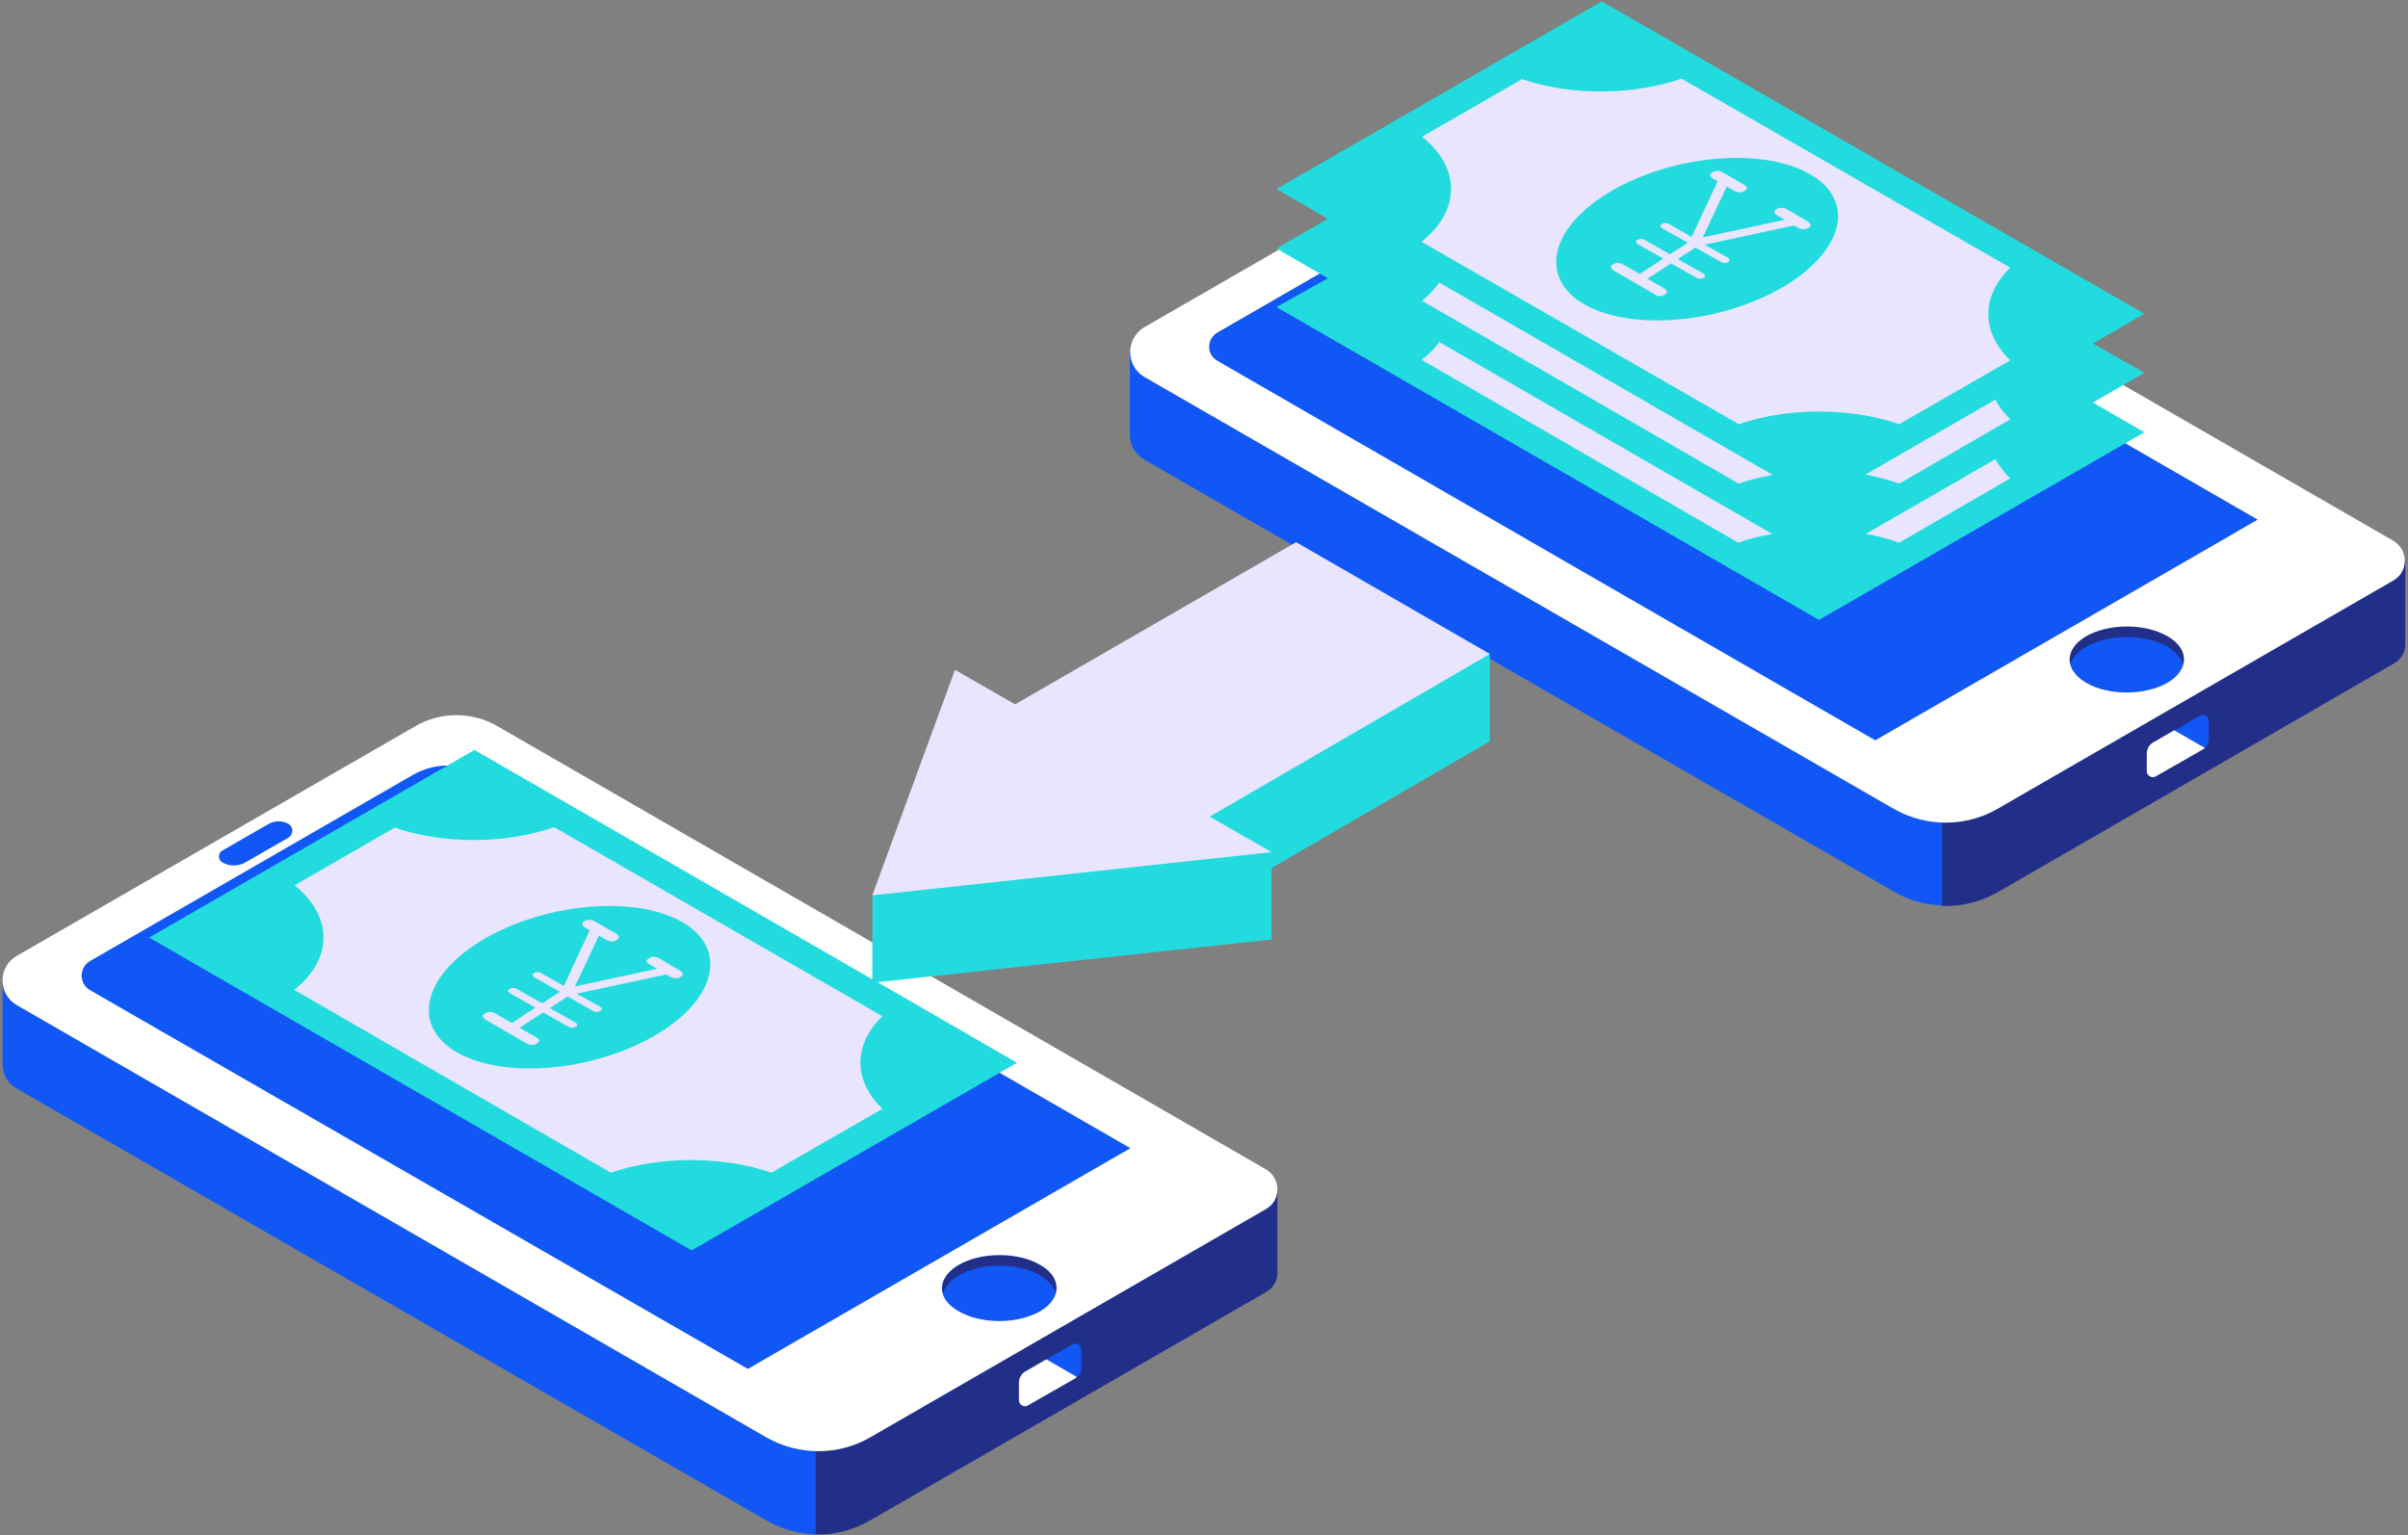 <svg width="657" height="419" viewBox="0 0 657 419" fill="none" xmlns="http://www.w3.org/2000/svg">
<rect x="0" y="0" width="657" height="419" fill="#808080" stroke="none"/>
<path d="M609.977 145.34L485.941 168.387L529.734 247.215C534.98 247.477 540.223 246.168 544.945 243.551L653.113 181.09C655.211 179.91 656.262 177.945 656.262 175.852V152.934C656.262 152.934 637.512 148.875 631.348 157.648L609.977 145.34ZM224.633 272.094L323.625 329.188C329.785 320.414 348.535 324.473 348.535 324.473V347.387C348.535 349.484 347.484 351.449 345.387 352.625L237.352 414.957C232.762 417.574 227.648 418.883 222.664 418.754L184.641 366.637L222.664 272.094H224.633Z" fill="#212F88"/>
<path d="M312.215 125.438L516.887 243.418C520.949 245.773 525.406 246.953 529.867 247.086V191.562L616.008 141.805L439.398 39.93C433.496 36.523 426.156 36.523 420.254 39.93L332.145 90.738C329.129 92.438 329.129 96.762 332.145 98.461L333.852 99.508L332.277 100.426C330.18 98.199 328.344 96.762 328.344 96.762L308.281 96.106V119.02C308.414 121.508 309.727 123.996 312.215 125.438ZM602.633 196.801V201.648C602.633 202.562 602.242 203.48 601.586 204.133C594.242 205.445 593.195 199.422 593.195 199.422L600.145 195.363C601.324 194.707 602.633 195.492 602.633 196.801ZM386.426 57.215L375.02 63.762C373.055 64.941 370.562 64.941 368.594 63.762C367.414 63.105 367.414 61.273 368.594 60.617L381.312 53.285C383.02 52.371 384.984 52.371 386.688 53.285C387.871 54.203 387.871 56.297 386.426 57.215ZM569.199 176.504C575.23 172.969 585.195 172.969 591.359 176.504C593.719 177.945 595.16 179.648 595.684 181.352C595.16 183.184 593.719 184.887 591.359 186.328C585.328 189.863 575.363 189.863 569.199 186.328C566.84 184.887 565.398 183.184 564.875 181.352C565.398 179.648 566.84 177.816 569.199 176.504ZM0.688 267.645V290.559C0.688 293.047 2 295.664 4.621 297.105L209.16 414.957C213.355 417.312 217.945 418.621 222.535 418.754V383.527C233.68 384.707 242.332 381.957 254 377.375C264.621 373.184 258.59 366.77 254.789 360.09C255.312 360.484 256.098 360.484 256.754 360.613C259.902 360.875 262.918 361.137 266.062 361.531C270.262 361.922 274.457 362.316 278.652 361.922C282.977 361.398 286.387 359.695 288.223 355.637C290.059 351.449 292.285 342.676 286.781 340.055C283.238 338.484 278.652 339.531 275.109 340.188C272.094 340.578 269.211 341.234 266.195 341.891C275.637 338.879 291.105 336.258 315.363 334.555C338.309 332.852 305.531 303 305.531 303L156.059 218.016C156.059 218.016 131.148 197.195 100.203 209.242C70.312 220.895 24.289 252.848 19.438 268.43L0.688 267.645ZM261.605 345.164C267.637 341.625 277.602 341.625 283.766 345.164C287.438 347.258 288.879 350.27 288.09 353.02C287.566 351.188 286.125 349.484 283.766 348.043C277.734 344.508 267.77 344.508 261.605 348.043C259.246 349.484 257.805 351.188 257.281 353.02C256.492 350.27 257.934 347.258 261.605 345.164ZM292.551 366.898C293.598 366.246 295.039 367.031 295.039 368.34V373.184C295.039 374.102 294.648 375.02 293.992 375.672C293.859 375.805 287.305 377.637 285.207 376.328C283.238 375.148 285.602 370.957 285.602 370.957L292.551 366.898Z" fill="#1157F5"/>
<path d="M312.215 89.297L421.043 26.574C427.859 22.645 436.383 22.645 443.199 26.574L652.98 147.566C657.18 150.055 657.18 156.078 652.98 158.434L544.945 220.766C536.289 225.742 525.539 225.742 516.754 220.766L312.086 102.785C307.102 99.773 307.102 92.309 312.215 89.297ZM386.426 53.285C384.723 52.371 382.754 52.371 381.051 53.285L368.332 60.617C367.152 61.273 367.152 63.105 368.332 63.762C370.301 64.941 372.793 64.941 374.758 63.762L386.164 57.215C387.871 56.297 387.871 54.203 386.426 53.285ZM569.199 186.328C575.23 189.863 585.195 189.863 591.359 186.328C597.391 182.789 597.391 177.027 591.359 173.625C585.328 170.09 575.363 170.09 569.199 173.625C563.168 177.16 563.168 182.789 569.199 186.328ZM332.145 98.461L511.641 202.039L616.008 141.805L439.398 39.93C433.496 36.523 426.156 36.523 420.254 39.93L332.145 90.738C329.129 92.57 329.129 96.762 332.145 98.461ZM601.586 204.133L593.195 199.289L587.555 202.562C586.375 203.219 585.723 204.398 585.723 205.707V210.422C585.723 211.73 587.164 212.516 588.211 211.859L600.801 204.66C601.062 204.527 601.324 204.398 601.586 204.133ZM293.859 375.805L285.469 370.957L279.832 374.23C278.652 374.887 277.996 376.066 277.996 377.375V382.09C277.996 383.398 279.438 384.184 280.488 383.527L293.074 376.328C293.469 376.066 293.73 375.934 293.859 375.805ZM4.621 260.832L113.445 198.109C120.266 194.184 128.789 194.184 135.605 198.109L345.387 319.105C349.582 321.594 349.582 327.617 345.387 329.973L237.352 392.301C228.695 397.277 217.945 397.277 209.16 392.301L4.621 274.32C-0.621 271.309 -0.621 263.844 4.621 260.832ZM78.703 224.824C76.996 223.906 75.031 223.906 73.324 224.824L60.609 232.156C59.43 232.812 59.43 234.645 60.609 235.301C62.574 236.477 65.066 236.477 67.031 235.301L78.441 228.754C80.144 227.836 80.144 225.742 78.703 224.824ZM261.605 357.863C267.637 361.398 277.602 361.398 283.766 357.863C289.797 354.328 289.797 348.566 283.766 345.164C277.734 341.625 267.77 341.625 261.605 345.164C255.445 348.699 255.445 354.461 261.605 357.863ZM24.422 270.133L204.047 373.578L308.414 313.344L131.805 211.469C125.902 208.062 118.562 208.062 112.66 211.469L24.551 262.273C21.535 264.109 21.535 268.297 24.422 270.133Z" fill="white"/>
<path d="M348.273 83.797L496.301 169.172L585.066 117.973L571.035 109.855L585.066 101.734L571.035 93.75L585.066 85.629L437.039 0.383L348.273 51.582L362.301 59.703L348.273 67.82L362.301 75.941L348.273 83.797ZM129.441 204.66L238.004 267.25V244.336L276.945 216.051L406.488 178.469V202.301L346.961 236.871V256.383L239.449 268.035L277.473 290.035L188.707 341.234L40.68 255.859L129.441 204.66Z" fill="#22DBDE"/>
<path d="M387.871 65.988C398.488 57.477 398.621 45.824 388 37.312L415.273 21.598C428.645 26.18 445.559 26.051 458.801 21.465L548.484 73.059C540.484 80.785 540.484 90.606 548.484 98.332L518.195 115.746C504.824 111.164 487.777 111.164 474.406 115.746L387.871 65.988ZM493.809 47.523C481.09 40.191 456.965 42.156 439.922 51.977C423.008 61.668 419.598 75.676 432.188 83.012C444.902 90.344 469.027 88.379 486.074 78.559C503.117 68.738 506.527 54.727 493.809 47.523ZM452.902 80.785C453.426 80.785 453.82 80.652 454.215 80.391C454.605 80.129 454.738 79.867 454.867 79.606C454.867 79.344 454.605 79.082 454.082 78.691L449.492 76.07L455.918 71.879L462.867 75.809C463.262 76.07 463.652 76.07 463.914 76.07C464.309 76.07 464.57 75.941 464.832 75.809C465.094 75.676 465.227 75.414 465.227 75.285C465.227 75.023 465.094 74.891 464.703 74.629L457.754 70.703L462.605 67.559L469.555 71.488C469.945 71.75 470.34 71.75 470.602 71.75C470.863 71.75 471.258 71.617 471.52 71.488C471.781 71.356 471.914 71.094 471.914 70.965C471.914 70.703 471.781 70.57 471.391 70.309L465.094 66.773L489.484 61.535L490.664 62.191C491.188 62.453 491.711 62.582 492.105 62.582C492.5 62.582 493.023 62.453 493.418 62.191C493.809 61.93 493.941 61.668 494.07 61.406C494.07 61.145 493.809 60.883 493.285 60.488L487.516 57.082C486.992 56.82 486.469 56.691 486.074 56.691C485.68 56.691 485.156 56.82 484.762 57.082C484.371 57.344 484.238 57.605 484.105 57.871C484.105 58.133 484.371 58.395 484.895 58.785L486.992 59.965L464.57 64.809L471.125 50.93L473.227 52.109C473.75 52.371 474.273 52.5 474.668 52.5C475.059 52.5 475.586 52.371 475.977 52.109C476.371 51.848 476.504 51.582 476.633 51.32C476.633 51.059 476.371 50.797 475.848 50.406L469.945 47C469.422 46.738 468.898 46.609 468.504 46.609C468.109 46.609 467.586 46.738 467.195 47C466.801 47.262 466.668 47.523 466.539 47.785C466.539 48.047 466.801 48.309 467.324 48.703L468.637 49.488L461.555 64.68L455.395 61.145C455 60.883 454.738 60.883 454.344 60.883C453.949 60.883 453.688 61.012 453.426 61.145C453.164 61.273 453.031 61.535 453.031 61.668C453.031 61.93 453.164 62.059 453.559 62.32L460.508 66.25L455.656 69.391L448.707 65.465C448.312 65.203 448.051 65.203 447.656 65.203C447.395 65.203 447 65.332 446.738 65.465C446.477 65.594 446.348 65.856 446.348 65.988C446.348 66.25 446.477 66.379 446.871 66.641L453.82 70.57L447.395 74.762L442.805 72.141C442.281 71.879 441.758 71.75 441.363 71.75C440.969 71.75 440.445 71.879 440.055 72.141C439.66 72.402 439.527 72.664 439.527 72.93C439.527 73.191 439.789 73.453 440.316 73.844L451.59 80.391C451.984 80.785 452.379 80.914 452.902 80.785ZM346.961 232.551L330.047 222.859L406.488 178.469L353.648 147.961L276.945 192.219L260.559 182.789L238.004 244.336L346.961 232.551ZM131.672 277.332C131.672 277.594 131.934 277.855 132.457 278.25L143.734 284.797C144.258 285.059 144.785 285.191 145.176 285.191C145.703 285.191 146.094 285.059 146.488 284.797C146.883 284.535 147.012 284.273 147.145 284.012C147.145 283.75 146.883 283.488 146.355 283.094L141.77 280.477L148.191 276.285L155.141 280.215C155.535 280.477 155.93 280.477 156.191 280.477C156.582 280.477 156.848 280.344 157.109 280.215C157.371 280.082 157.5 279.82 157.5 279.691C157.5 279.43 157.371 279.297 156.977 279.035L150.027 275.105L154.879 271.965L161.828 275.891C162.223 276.156 162.613 276.156 162.879 276.156C163.141 276.156 163.531 276.023 163.797 275.891C164.059 275.762 164.188 275.5 164.188 275.367C164.188 275.105 164.059 274.977 163.664 274.715L157.371 271.18L181.758 265.941L182.938 266.594C183.461 266.855 183.988 266.988 184.379 266.988C184.773 266.988 185.297 266.855 185.691 266.594C186.086 266.332 186.215 266.07 186.348 265.809C186.348 265.547 186.086 265.285 185.559 264.895L179.789 261.488C179.266 261.227 178.742 261.098 178.348 261.098C177.957 261.098 177.43 261.227 177.039 261.488C176.645 261.75 176.512 262.012 176.383 262.273C176.383 262.535 176.645 262.797 177.168 263.191L179.266 264.371L156.848 269.215L163.402 255.336L165.5 256.512C166.023 256.773 166.547 256.906 166.941 256.906C167.336 256.906 167.859 256.773 168.254 256.512C168.645 256.25 168.777 255.988 168.91 255.727C168.91 255.465 168.645 255.203 168.121 254.809L162.223 251.406C161.695 251.145 161.172 251.012 160.781 251.012C160.387 251.012 159.863 251.145 159.469 251.406C159.074 251.668 158.945 251.93 158.812 252.191C158.812 252.453 159.074 252.715 159.598 253.109L160.91 253.895L153.832 269.082L147.668 265.547C147.273 265.285 147.012 265.285 146.617 265.285C146.227 265.285 145.965 265.418 145.703 265.547C145.438 265.68 145.309 265.941 145.309 266.07C145.309 266.332 145.438 266.465 145.832 266.727L152.781 270.656L147.93 273.797L140.98 269.867C140.586 269.605 140.324 269.605 139.934 269.605C139.672 269.605 139.277 269.738 139.016 269.867C138.754 270 138.621 270.262 138.621 270.395C138.621 270.656 138.754 270.785 139.145 271.047L146.094 274.977L139.672 279.168L135.082 276.547C134.555 276.285 134.031 276.156 133.641 276.156C133.246 276.156 132.723 276.285 132.328 276.547C131.934 276.809 131.672 277.07 131.672 277.332ZM80.406 241.586L107.68 225.871C121.051 230.453 137.965 230.324 151.207 225.742L240.758 277.332C232.762 285.059 232.762 294.879 240.758 302.605L210.473 320.02C197.098 315.438 180.055 315.438 166.68 320.02L80.273 270.133C90.894 261.75 90.894 250.098 80.406 241.586ZM124.594 287.152C137.309 294.488 161.434 292.523 178.48 282.703C195.395 273.012 198.801 259 186.215 251.668C173.496 244.336 149.371 246.301 132.328 256.121C115.414 265.941 112.004 279.82 124.594 287.152ZM518.195 131.984L548.484 114.438C546.781 112.734 545.336 110.902 544.418 109.07L509.02 129.496C512.164 130.152 515.312 130.938 518.195 131.984ZM392.719 77.117C391.539 78.82 389.836 80.523 388 82.094L474.406 131.984C477.289 130.938 480.438 130.152 483.715 129.629L392.719 77.117ZM544.418 125.305L509.02 145.734C512.164 146.258 515.312 147.043 518.195 148.09L548.484 130.543C546.781 128.973 545.469 127.141 544.418 125.305ZM387.871 98.199L474.273 148.09C477.156 147.043 480.305 146.258 483.582 145.734L392.719 93.356C391.41 95.059 389.836 96.762 387.871 98.199Z" fill="#EAE5FF"/>
</svg>
